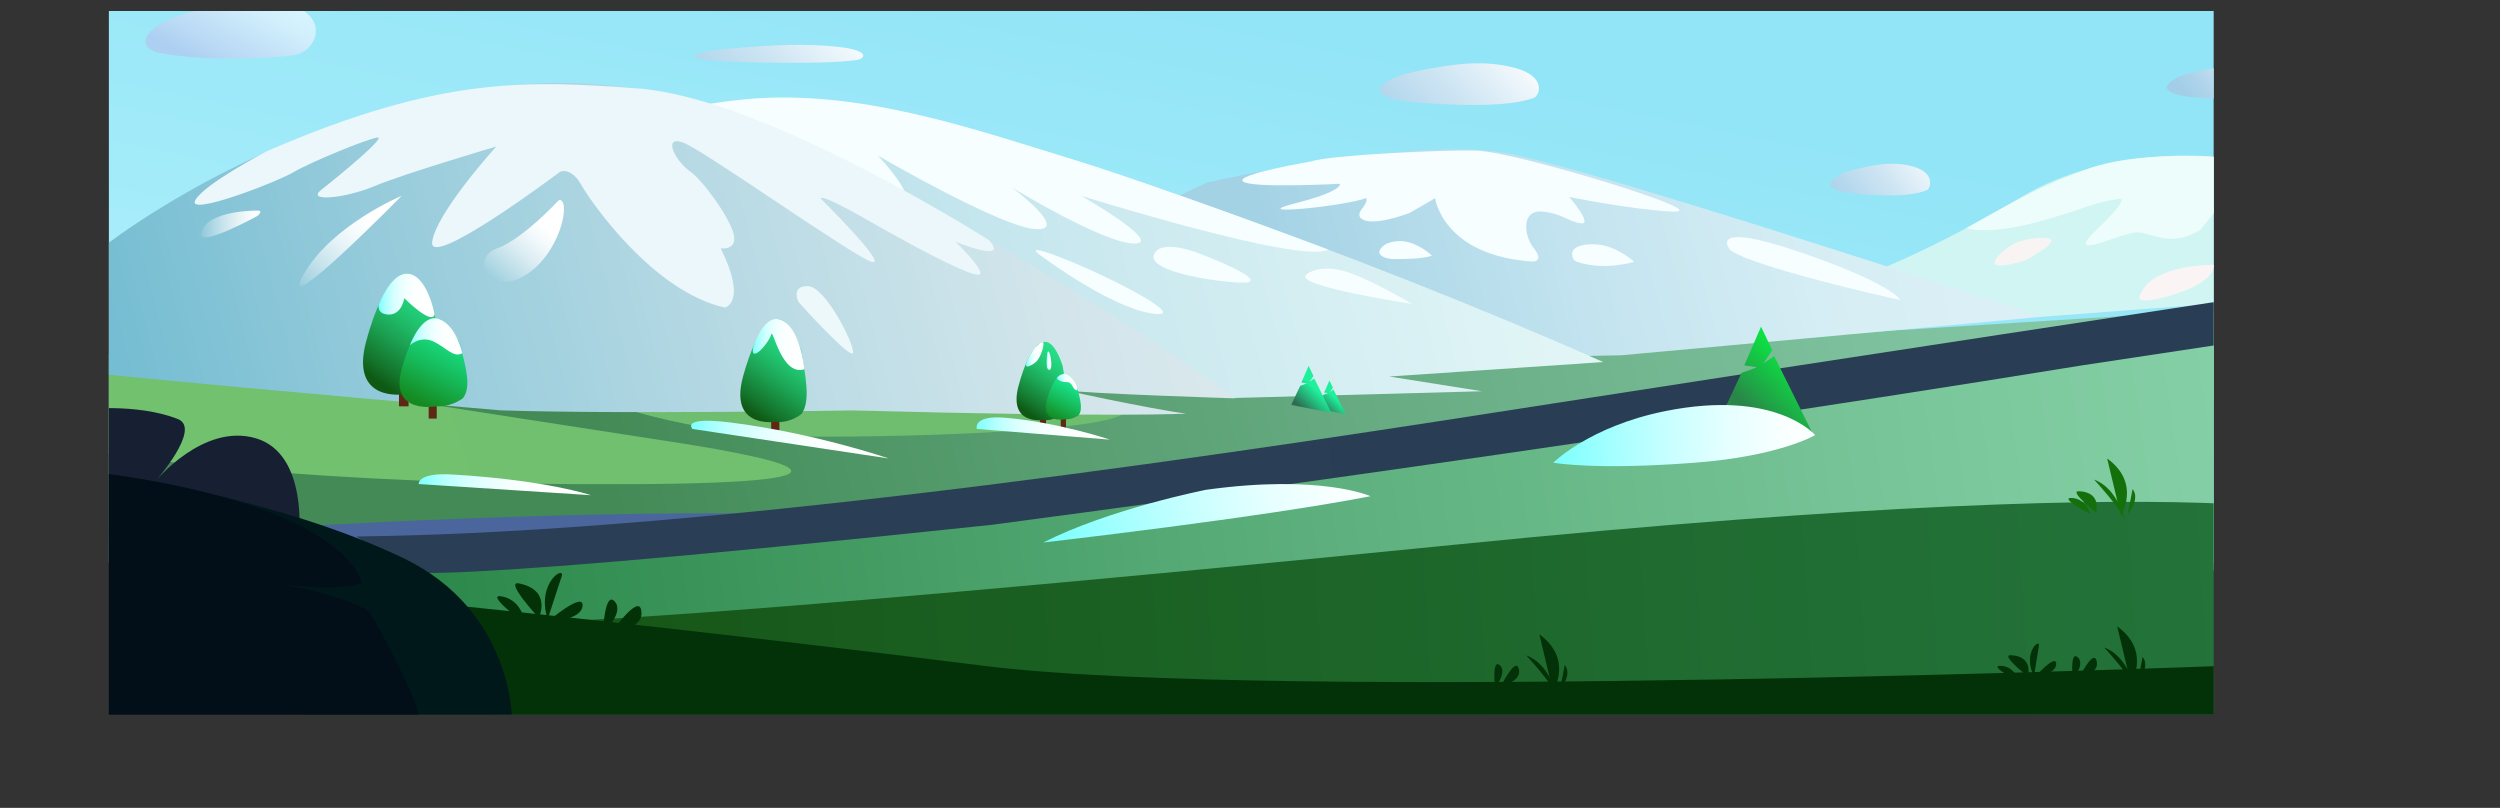 <svg id="Layer_1" data-name="Layer 1" xmlns="http://www.w3.org/2000/svg" xmlns:xlink="http://www.w3.org/1999/xlink" viewBox="0 0 3198.64 1033.6"><rect x="0" y="0" width="3198.64" height="1033.6" fill="#333333" stroke="none"/><defs><style>.cls-1{fill:none;}.cls-2{clip-path:url(#clip-path);}.cls-3{fill:url(#linear-gradient);}.cls-4{fill:url(#linear-gradient-2);}.cls-5{fill:url(#linear-gradient-3);}.cls-6{fill:url(#linear-gradient-4);}.cls-7{fill:url(#linear-gradient-5);}.cls-8{fill:url(#linear-gradient-6);}.cls-9{fill:url(#linear-gradient-7);}.cls-10{fill:url(#linear-gradient-8);}.cls-11{fill:url(#linear-gradient-9);}.cls-12{fill:url(#linear-gradient-10);}.cls-13{fill:#edfdfc;}.cls-14{fill:#f9f4f4;}.cls-15{fill:#faf4f4;}.cls-16{fill:#4a669c;}.cls-17{fill:url(#linear-gradient-11);}.cls-18{fill:url(#linear-gradient-12);}.cls-19{fill:#033209;}.cls-20{fill:#162032;}.cls-21{fill:#01181b;}.cls-22{fill:#020f19;}.cls-23{fill:#6fbe6f;}.cls-24{fill:url(#linear-gradient-13);}.cls-25{fill:#ecf8f9;}.cls-26{fill:url(#linear-gradient-14);}.cls-27{fill:#f6feff;}.cls-28{fill:url(#linear-gradient-15);}.cls-29{fill:url(#linear-gradient-16);}.cls-30{fill:#ebf7fa;}.cls-31{fill:url(#linear-gradient-17);}.cls-32{fill:url(#linear-gradient-18);}.cls-33{fill:url(#linear-gradient-19);}.cls-34{fill:#5e2814;}.cls-35{fill:url(#linear-gradient-20);}.cls-36{fill:url(#linear-gradient-21);}.cls-37{fill:url(#linear-gradient-22);}.cls-38{fill:url(#linear-gradient-23);}.cls-39{fill:url(#linear-gradient-24);}.cls-40{fill:url(#linear-gradient-25);}.cls-41{fill:#14700a;}.cls-42{fill:url(#linear-gradient-26);}.cls-43{fill:url(#linear-gradient-27);}.cls-44{fill:url(#linear-gradient-28);}.cls-45{fill:url(#linear-gradient-29);}.cls-46{fill:url(#linear-gradient-30);}.cls-47{fill:url(#linear-gradient-31);}.cls-48{fill:url(#linear-gradient-32);}.cls-49{fill:url(#linear-gradient-33);}.cls-50{fill:url(#linear-gradient-34);}.cls-51{fill:url(#linear-gradient-35);}.cls-52{fill:url(#linear-gradient-36);}.cls-53{fill:url(#linear-gradient-37);}</style><clipPath id="clip-path" transform="translate(139.3 14.09)"><rect class="cls-1" width="2693" height="900"/></clipPath><linearGradient id="linear-gradient" x1="1258.74" y1="1493.13" x2="1593.09" y2="-159.75" gradientUnits="userSpaceOnUse"><stop offset="0.2" stop-color="#c5f7fd"/><stop offset="0.2" stop-color="#c5f7fd"/><stop offset="0.65" stop-color="#a0eaf9"/><stop offset="0.89" stop-color="#92e5f7"/></linearGradient><linearGradient id="linear-gradient-2" x1="1635.36" y1="194.28" x2="1798.72" y2="30.81" gradientUnits="userSpaceOnUse"><stop offset="0" stop-color="#a3cee8"/><stop offset="0.2" stop-color="#afd4eb"/><stop offset="0.55" stop-color="#cee5f3"/><stop offset="1" stop-color="#fff"/></linearGradient><linearGradient id="linear-gradient-3" x1="2201.45" y1="271.92" x2="2348.75" y2="158.73" gradientUnits="userSpaceOnUse"><stop offset="0" stop-color="#a3cee8"/><stop offset="0.18" stop-color="#afd4eb"/><stop offset="0.5" stop-color="#cee5f3"/><stop offset="0.91" stop-color="#fff"/></linearGradient><linearGradient id="linear-gradient-4" x1="2631.77" y1="148.24" x2="2779.08" y2="35.05" gradientUnits="userSpaceOnUse"><stop offset="0.25" stop-color="#a3cee8"/><stop offset="0.38" stop-color="#afd4eb"/><stop offset="0.61" stop-color="#cee5f3"/><stop offset="0.91" stop-color="#fff"/></linearGradient><linearGradient id="linear-gradient-5" x1="53.67" y1="-78.47" x2="213.4" y2="-238.32" gradientTransform="matrix(1.17, -0.11, 0.07, 0.77, 3.03, 176.99)" gradientUnits="userSpaceOnUse"><stop offset="0.32" stop-color="#adcff1"/><stop offset="0.45" stop-color="#b9d9f5"/><stop offset="0.78" stop-color="#d2f0fc"/><stop offset="0.98" stop-color="#dbf8ff"/></linearGradient><linearGradient id="linear-gradient-6" x1="761.43" y1="153.56" x2="927.19" y2="-12.31" xlink:href="#linear-gradient-2"/><linearGradient id="linear-gradient-7" x1="50.38" y1="848.35" x2="2817.29" y2="118.28" gradientUnits="userSpaceOnUse"><stop offset="0.22" stop-color="#438a57"/><stop offset="0.32" stop-color="#4e9565"/><stop offset="0.78" stop-color="#7dc09d"/><stop offset="1" stop-color="#8fd1b3"/></linearGradient><linearGradient id="linear-gradient-8" x1="38.73" y1="659.05" x2="828.78" y2="365.5" gradientTransform="matrix(1.01, 0.03, -0.03, 1, 15.15, -11.81)" gradientUnits="userSpaceOnUse"><stop offset="0" stop-color="#71c16f"/><stop offset="1" stop-color="#71c06f"/></linearGradient><linearGradient id="linear-gradient-9" x1="370.97" y1="878.87" x2="2905.03" y2="520.23" gradientUnits="userSpaceOnUse"><stop offset="0" stop-color="#298648"/><stop offset="0.01" stop-color="#2a8749"/><stop offset="0.47" stop-color="#5db07d"/><stop offset="0.81" stop-color="#7dc99e"/><stop offset="1" stop-color="#89d3aa"/></linearGradient><linearGradient id="linear-gradient-10" x1="2257" y1="387.09" x2="2797.29" y2="244.53" gradientUnits="userSpaceOnUse"><stop offset="0.14" stop-color="#d0f5f2"/><stop offset="0.91" stop-color="#d0f5f2"/></linearGradient><linearGradient id="linear-gradient-11" x1="330.79" y1="678.61" x2="2790.02" y2="422.77" gradientUnits="userSpaceOnUse"><stop offset="0" stop-color="#2a3f55"/><stop offset="1" stop-color="#293e54"/></linearGradient><linearGradient id="linear-gradient-12" x1="498.95" y1="937.51" x2="3082.15" y2="772.53" gradientUnits="userSpaceOnUse"><stop offset="0" stop-color="#165414"/><stop offset="0.18" stop-color="#195c1e"/><stop offset="0.69" stop-color="#216f35"/><stop offset="1" stop-color="#24763e"/></linearGradient><linearGradient id="linear-gradient-13" x1="1222.88" y1="716.32" x2="1615.39" y2="570.48" gradientUnits="userSpaceOnUse"><stop offset="0" stop-color="#7dfffe"/><stop offset="0.18" stop-color="#9efffe"/><stop offset="0.43" stop-color="#c8ffff"/><stop offset="0.66" stop-color="#e6ffff"/><stop offset="0.86" stop-color="#f8ffff"/><stop offset="1" stop-color="#fff"/></linearGradient><linearGradient id="linear-gradient-14" x1="1362.16" y1="457.74" x2="2457.53" y2="168.72" gradientUnits="userSpaceOnUse"><stop offset="0.14" stop-color="#a3d2e5"/><stop offset="0.15" stop-color="#a5d3e5"/><stop offset="0.46" stop-color="#c2e3ef"/><stop offset="0.72" stop-color="#d5edf4"/><stop offset="0.91" stop-color="#dbf0f6"/></linearGradient><linearGradient id="linear-gradient-15" x1="735.34" y1="442.16" x2="1873.44" y2="141.86" gradientUnits="userSpaceOnUse"><stop offset="0.17" stop-color="#bae1eb"/><stop offset="0.32" stop-color="#c3e5ed"/><stop offset="1" stop-color="#e5f7f7"/></linearGradient><linearGradient id="linear-gradient-16" x1="12.57" y1="545.59" x2="1409.71" y2="176.95" gradientUnits="userSpaceOnUse"><stop offset="0" stop-color="#73bcd2"/><stop offset="0.21" stop-color="#8fc8d9"/><stop offset="0.56" stop-color="#b8dae4"/><stop offset="0.83" stop-color="#d2e5eb"/><stop offset="1" stop-color="#dbe9ed"/></linearGradient><linearGradient id="linear-gradient-17" x1="239.69" y1="358.31" x2="330.45" y2="264.06" gradientUnits="userSpaceOnUse"><stop offset="0.03" stop-color="#94cadb"/><stop offset="0.09" stop-color="#9ecfdf"/><stop offset="0.37" stop-color="#c8e4ec"/><stop offset="0.63" stop-color="#e6f3f7"/><stop offset="0.85" stop-color="#f8fcfd"/><stop offset="1" stop-color="#fff"/></linearGradient><linearGradient id="linear-gradient-18" x1="117.92" y1="272.45" x2="193.82" y2="272.45" xlink:href="#linear-gradient-17"/><linearGradient id="linear-gradient-19" x1="489.02" y1="350.97" x2="555.63" y2="273.56" gradientUnits="userSpaceOnUse"><stop offset="0" stop-color="#94cadb"/><stop offset="0.22" stop-color="#b2d9e5"/><stop offset="0.57" stop-color="#dcedf3"/><stop offset="0.84" stop-color="#f5fafc"/><stop offset="1" stop-color="#fff"/></linearGradient><linearGradient id="linear-gradient-20" x1="836.51" y1="521.06" x2="923.15" y2="395.22" gradientTransform="matrix(0.85, 0, 0, 0.85, 105.75, 80.41)" gradientUnits="userSpaceOnUse"><stop offset="0.08" stop-color="#0f5914"/><stop offset="0.21" stop-color="#14752c"/><stop offset="0.47" stop-color="#1ca454"/><stop offset="0.69" stop-color="#21c672"/><stop offset="0.88" stop-color="#25da84"/><stop offset="1" stop-color="#26e28a"/></linearGradient><linearGradient id="linear-gradient-21" x1="1170.35" y1="520.03" x2="1226.2" y2="438.9" gradientTransform="matrix(1, 0, 0, 1, 0, 0)" xlink:href="#linear-gradient-20"/><linearGradient id="linear-gradient-22" x1="1317.04" y1="581.34" x2="1361.65" y2="516.54" gradientTransform="matrix(0.88, -0.04, 0.04, 0.73, 30.85, 157.28)" gradientUnits="userSpaceOnUse"><stop offset="0.08" stop-color="#158a21"/><stop offset="0.47" stop-color="#16b959"/><stop offset="0.82" stop-color="#18dd83"/><stop offset="1" stop-color="#18eb93"/></linearGradient><linearGradient id="linear-gradient-23" x1="396.36" y1="606.07" x2="616.82" y2="606.07" gradientUnits="userSpaceOnUse"><stop offset="0" stop-color="#7dfffe"/><stop offset="0.08" stop-color="#9dfffe"/><stop offset="0.17" stop-color="#bbfffe"/><stop offset="0.27" stop-color="#d4ffff"/><stop offset="0.39" stop-color="#e7ffff"/><stop offset="0.52" stop-color="#f5ffff"/><stop offset="0.69" stop-color="#fdffff"/><stop offset="1" stop-color="#fff"/></linearGradient><linearGradient id="linear-gradient-24" x1="744.9" y1="548.41" x2="997.91" y2="548.41" xlink:href="#linear-gradient-23"/><linearGradient id="linear-gradient-25" x1="1110.23" y1="534.18" x2="1280.8" y2="534.18" xlink:href="#linear-gradient-23"/><linearGradient id="linear-gradient-26" x1="2246.37" y1="530.22" x2="2328.39" y2="444.02" gradientUnits="userSpaceOnUse"><stop offset="0" stop-color="#298648"/><stop offset="0.16" stop-color="#219e47"/><stop offset="0.55" stop-color="#11d244"/><stop offset="0.84" stop-color="#07f342"/><stop offset="1" stop-color="#03ff41"/></linearGradient><linearGradient id="linear-gradient-27" x1="1691.14" y1="529.75" x2="1716.6" y2="502.99" gradientUnits="userSpaceOnUse"><stop offset="0.13" stop-color="#2e6b51"/><stop offset="0.46" stop-color="#25b87c"/><stop offset="0.72" stop-color="#1ef09c"/></linearGradient><linearGradient id="linear-gradient-28" x1="1660.71" y1="527.73" x2="1696.08" y2="490.55" xlink:href="#linear-gradient-27"/><linearGradient id="linear-gradient-29" x1="1851.06" y1="553.27" x2="2186.92" y2="531.82" xlink:href="#linear-gradient-13"/><linearGradient id="linear-gradient-30" x1="339.08" y1="485.4" x2="425.28" y2="360.2" gradientTransform="matrix(1, 0, 0, 1, 0, 0)" xlink:href="#linear-gradient-20"/><linearGradient id="linear-gradient-31" x1="384" y1="500.05" x2="470.2" y2="374.85" xlink:href="#linear-gradient-22"/><linearGradient id="linear-gradient-32" x1="345.06" y1="363.83" x2="416.8" y2="363.83" xlink:href="#linear-gradient-23"/><linearGradient id="linear-gradient-33" x1="384.66" y1="416.27" x2="452.12" y2="416.27" xlink:href="#linear-gradient-23"/><linearGradient id="linear-gradient-34" x1="823.87" y1="426.67" x2="889.83" y2="426.67" xlink:href="#linear-gradient-23"/><linearGradient id="linear-gradient-35" x1="1173.39" y1="439.21" x2="1195.85" y2="439.21" xlink:href="#linear-gradient-23"/><linearGradient id="linear-gradient-36" x1="1199.76" y1="447.31" x2="1205.89" y2="447.31" xlink:href="#linear-gradient-23"/><linearGradient id="linear-gradient-37" x1="1212.83" y1="474.67" x2="1239.3" y2="474.67" xlink:href="#linear-gradient-23"/></defs><g class="cls-2"><rect class="cls-3" x="137.36" y="12.23" width="2698.66" height="708"/><path class="cls-4" d="M1625.5,99.83s3.63-13.76,49.59-23.18,84.66-14.48,124.57-3.62,31.45,35.5,23,38.39c-16.44,5.63-51.84,13-146.34,5.8C1619.45,112.87,1625.5,99.83,1625.5,99.83Z" transform="translate(139.3 14.09)"/><path class="cls-5" d="M2202.7,220.44s2.27-10.49,31-17.67,52.87-11,77.79-2.76,19.64,27.06,14.35,29.27c-10.26,4.29-32.37,9.92-91.38,4.42C2198.92,230.38,2202.7,220.44,2202.7,220.44Z" transform="translate(139.3 14.09)"/><path class="cls-6" d="M2633,96.76s2.27-10.49,31-17.66,52.86-11,77.79-2.77,19.63,27.06,14.35,29.27c-10.27,4.29-32.38,9.92-91.39,4.42C2629.25,106.7,2633,96.76,2633,96.76Z" transform="translate(139.3 14.09)"/><path class="cls-7" d="M48.82,32.32s8.75-20.91,67.89-34,97.59-19.64,130.11-.14S262.29,51.48,239,56s-119.8,9.4-177.72-3.17C61.32,52.86,40.68,47,48.82,32.32Z" transform="translate(139.3 14.09)"/><path class="cls-8" d="M748.78,57.49s3.84-6,52.53-10,89.68-6.27,132-1.56,33.31,15.36,24.34,16.61c-17.41,2.44-54.91,5.64-155,2.51C742.37,63.13,748.78,57.49,748.78,57.49Z" transform="translate(139.3 14.09)"/><path class="cls-9" d="M0,460.87,1631.6,450s789.05-50,1061.4-67.08l10.94-.69c261.44-16.34-165.45,210.39-165.45,210.39L334.57,758.06-139.3,628Z" transform="translate(139.3 14.09)"/><path class="cls-10" d="M-8.71,437.83S542.41,524,714.85,550.35s287.53,57.21-114.45,55-621.95-42.2-621.95-42.2Z" transform="translate(139.3 14.09)"/><path class="cls-11" d="M334.57,702.91s484.09-34.72,731.24-55.14S1997.21,508,1997.21,508l753.7-117.64,143,312.51L555.17,853Z" transform="translate(139.3 14.09)"/><path class="cls-12" d="M2220.87,347.51s85.24-25.76,225.7-109.28c113.37-67.4,246.43-51.74,246.43-51.74l73.23,17-19.41,167-271.65,20.59Z" transform="translate(139.3 14.09)"/><path class="cls-13" d="M2376.74,277.65s25.3,11.34,102.83-11c54.87-15.85,60.49-22.16,93.64-26.32,0,0,13.79-2.23-30.64,40.24s33.71,1.69,53.62,2.65,41.36,19.92,79.66-3.06c0,0,7.66-9.2,18.38-23S2742,197.87,2742,197.87l-49-11.38s-99.51-7.12-160.73,15.41C2477.11,222.19,2454.88,233.47,2376.74,277.65Z" transform="translate(139.3 14.09)"/><path class="cls-14" d="M2427.58,304.13s14.82-14,47.34-13.93-22.77,28.74-22.77,28.74S2382.64,341.38,2427.58,304.13Z" transform="translate(139.3 14.09)"/><path class="cls-15" d="M2600.79,359.77s9.78-33.49,92.21-35.13c0,0,5.9,24.7-67.7,42.79C2584.78,377.38,2600.79,359.77,2600.79,359.77Z" transform="translate(139.3 14.09)"/><path class="cls-16" d="M206.4,661.55s410.56-26,692.43-17L977,642.66,263.09,712.11Z" transform="translate(139.3 14.09)"/><path class="cls-17" d="M373.38,712.11s-97.1,35.67,756.18-54.71c0,0,706.8-92.36,1396.16-204.19l263.49-39.83-62.81-45.95s-516.25,78.12-879.31,134.8S785.47,667.68,316.7,672.28Z" transform="translate(139.3 14.09)"/><path class="cls-18" d="M515.85,782.57s145.53,6.13,1209.7-100.08S2891.85,658,2891.85,658l167.49,302.3-2590,59.23Z" transform="translate(139.3 14.09)"/><path class="cls-19" d="M418.32,758.06s326.81,32.68,700.59,79.66,1589.11,0,1589.11,0l143,85.79L188,948Z" transform="translate(139.3 14.09)"/><path class="cls-20" d="M-38.7,509.89S35.59,501,88.45,522.15c30.64,12.25-29.12,79.71-29.12,79.71s61.29-75.12,128.69-55.2,55.15,127.15,55.15,127.15H-75.47Z" transform="translate(139.3 14.09)"/><path class="cls-21" d="M0,592.62s215.15,29.86,376.45,107.23C517,767.26,515.85,906.66,515.85,906.66L427,948-34.11,928.11-44.83,572.7Z" transform="translate(139.3 14.09)"/><path class="cls-22" d="M0,592.62S284.53,624.79,324.36,732c0,0-36.76,12.26-107.23,0,0,0,102.64,19.92,116.42,38.3S393.3,879.55,396.36,900v23.51H-20.32V592.62Z" transform="translate(139.3 14.09)"/><path class="cls-23" d="M618,494.49s120.51,49,273.7,50,399.32-8.17,409.53-32.68S618,494.49,618,494.49Z" transform="translate(139.3 14.09)"/><path class="cls-24" d="M1195.51,680s277.79-31.66,418.72-59.24c0,0-63.63-28.59-210.54-8.17C1403.69,612.63,1280.62,636.8,1195.51,680Z" transform="translate(139.3 14.09)"/><path class="cls-25" d="M1203.43,395.06s-5.37-30.19,42.12-9.51,82.73,59.75,82.73,59.75,5.36,9.66-47.49-4S1203.21,401.45,1203.43,395.06Z" transform="translate(139.3 14.09)"/><path class="cls-26" d="M1404.87,219.48s267.58-61.27,388.09-36.76,578,175.66,682.21,208.34L1935.5,440.44l-353.56,7.36S1035.17,384.93,1404.87,219.48Z" transform="translate(139.3 14.09)"/><path class="cls-27" d="M1538.85,192.39s-97.88,16.4-87.92,25.6S1575,221.05,1575,221.05s5.36,9.19-58.22,25.28,62,3.83,91.92-6.9c0,0,3.06,3.26-6.13,14.65s3.83,25.18,61.28,4.5c0,0,28.34-16.08,32.93-19.15,0,0,10,74.3,126.39,81.19,0,0,13-1.2,0-17.07s-16.09-49.12,10-47,35.24,13.56,50.56,15.09-15.32-33.7-15.32-33.7,77.64,15.61,129.44,18.61-86.45-38.87-86.45-38.87-121.71-37.37-160.86-39S1560.13,184.41,1538.85,192.39Z" transform="translate(139.3 14.09)"/><path class="cls-27" d="M1872.7,307.59s3.06-10.51,29.87-9,49,22.22,49,22.22-37.53,12.25-73.53,0C1878.06,320.83,1870.15,318.17,1872.7,307.59Z" transform="translate(139.3 14.09)"/><path class="cls-27" d="M1625.31,308.3s1.53-12.36,24-13.89,43.41,18.39,43.41,18.39-6.56,4.63-46,4.63C1625.31,317.43,1625.31,308.3,1625.31,308.3Z" transform="translate(139.3 14.09)"/><path class="cls-27" d="M2073.23,304.14s.51,7.95,74.55,29.4,144.51,36.25,144.51,36.25-11.23-21.38-129.19-61.5S2073.23,304.14,2073.23,304.14Z" transform="translate(139.3 14.09)"/><path class="cls-28" d="M680.23,142.38s108.26-51.07,290-22.47,649.53,198.85,941.61,329.21l-273.7,18.53,118.6,18.83-316.17,8.61L621,213.87Z" transform="translate(139.3 14.09)"/><path class="cls-27" d="M913.48,259.31s189.09,53.48,70.63-74.18c0,0,158,91.91,201.93,94S1155.68,226,1155.68,226s117.45,71.55,156.26,71.55-67.78-61.09-67.78-61.09,282.24,88.2,315.94,68.8c0,0-221.47-83.48-333.12-117.3S957.92,97.3,809.06,113.45s-169.28,54-169.28,54Z" transform="translate(139.3 14.09)"/><path class="cls-27" d="M1197.4,316.5s83.74,62.3,136.85,70.47-52.49-46.56-113.36-70.47S1197.4,316.5,1197.4,316.5Z" transform="translate(139.3 14.09)"/><path class="cls-27" d="M1341.4,305.88s11.23-11.84,54.13,4.5,73.53,32.07,63.31,36.46S1308.72,335.08,1341.4,305.88Z" transform="translate(139.3 14.09)"/><path class="cls-27" d="M1531.36,338s10.21-12.25,40.85-7.15,95,43.92,95,43.92S1518.08,352.14,1531.36,338Z" transform="translate(139.3 14.09)"/><path class="cls-29" d="M-10.79,304.62S121,198.4,316,137.13,639.77,84,770.49,119.77s468.77,229.78,671,375.83c0,0-192-6.13-215.49-10.22s110.3,24.59,152.17,29.7c0,0-78.62,5.13-426.87-4.06,0,0-297.22,5-450.41-.11,0,0-293.83-25-494.91-44.93S-10.79,304.62-10.79,304.62Z" transform="translate(139.3 14.09)"/><path class="cls-30" d="M202.17,179.38s-81,42.26-91.77,62.94,101.88-22.21,125.62-36,93.45-42.13,107.24-44.43S292.7,212.45,272,228.53s29.87,11.49,68.17-4.59,155.49-50.56,155.49-50.56-76.59,84.26-82,121.79,163.92-89.62,163.92-89.62,13.79-6.12,26.81,16.85,92.68,137.11,183.83,157c0,0,29.1-6.13-5.37-75.69,0,0,20.67,2.92,16.85-17s-38.29-68.93-56.67-82-34.47-45.19-9.2-36.77S956,316.62,976.7,321.21,910.83,240,910.83,240s-3.06-8.42,55.91,25.28,125.62,69.7,144,72-27.57-42.13-27.57-42.13,69.52,28.54,43.19-1.82c0,0-286.76-182.73-450.46-194.34C540.09,89.38,428,81.21,202.17,179.38Z" transform="translate(139.3 14.09)"/><path class="cls-31" d="M374.66,236.44S285,273.72,249,337.3,374.66,236.44,374.66,236.44Z" transform="translate(139.3 14.09)"/><path class="cls-32" d="M190.06,255.34s-66-1-72,29.11c-3.83,19.29,72-22.22,72-22.22S198.52,255.13,190.06,255.34Z" transform="translate(139.3 14.09)"/><path class="cls-33" d="M576.11,241.55s-46.73,50.83-79.66,62.19-13,61.9,33.7,35.86S592.19,241.55,576.11,241.55Z" transform="translate(139.3 14.09)"/><path class="cls-25" d="M882.49,372.53S871.77,352,894,351.91s59,72.71,58.21,85S882.49,372.53,882.49,372.53Z" transform="translate(139.3 14.09)"/><rect class="cls-34" x="847.42" y="513.37" width="10.51" height="25.33" transform="translate(138.15 15.95) rotate(-0.12)"/><path class="cls-35" d="M853.47,525.51s-60.56,10.16-42.07-57.9,49.7-107.51,74.5-33.1c4.73,30.06,12.79,64.25.18,81.18C868.54,528.7,853.47,525.51,853.47,525.51Z" transform="translate(139.3 14.09)"/><rect class="cls-34" x="1191.18" y="513.93" width="7.94" height="19.29" transform="translate(138.16 16.7) rotate(-0.12)"/><path class="cls-36" d="M1195.75,523.18S1150,530.91,1164,479.07s37.53-81.9,56.26-25.22c3.57,22.9,9.66,48.95.13,61.85C1207.13,525.61,1195.75,523.18,1195.75,523.18Z" transform="translate(139.3 14.09)"/><rect class="cls-34" x="1217.92" y="518.5" width="6.67" height="19.29" transform="translate(138.15 16.75) rotate(-0.12)"/><path class="cls-37" d="M1223.69,522.34s-31.78,6.12-23.52-24.5,23.88-48.92,38.64-16.65c3.16,13.17,8.18,28.09,1.89,35.92C1231.72,523.34,1223.69,522.34,1223.69,522.34Z" transform="translate(139.3 14.09)"/><path class="cls-38" d="M396.38,605.21l220.44,14.3S560,600.1,439.27,593C394.33,590.29,396.38,605.21,396.38,605.21Z" transform="translate(139.3 14.09)"/><path class="cls-39" d="M746.67,534.74l251.24,37.79s-94.49-32.46-202.21-46C730.5,518.4,746.67,534.74,746.67,534.74Z" transform="translate(139.3 14.09)"/><path class="cls-40" d="M1110.49,534.74l170.31,13.67s-66-22.18-133.45-28C1104.65,516.78,1110.49,534.74,1110.49,534.74Z" transform="translate(139.3 14.09)"/><path class="cls-41" d="M2582.89,643.61s16.71-18.7,6.37-32C2589.26,611.63,2584.49,637,2582.89,643.61Z" transform="translate(139.3 14.09)"/><path class="cls-41" d="M2574.25,645.71s26.32-41.45-17.55-73.18" transform="translate(139.3 14.09)"/><path class="cls-41" d="M2579.81,652.06s-9.55-41.64-39.78-52.5C2540,599.56,2572.65,634.56,2579.81,652.06Z" transform="translate(139.3 14.09)"/><path class="cls-41" d="M2542.5,641.55s8-25.82-21.88-27.15C2507.1,613.79,2542.5,641.55,2542.5,641.55Z" transform="translate(139.3 14.09)"/><path class="cls-41" d="M2535,643.58s-4.77-19.33-23.07-20.53S2535,643.58,2535,643.58Z" transform="translate(139.3 14.09)"/><path class="cls-19" d="M2595.72,858.37s16.71-18.7,6.37-32C2602.09,826.39,2597.31,851.74,2595.72,858.37Z" transform="translate(139.3 14.09)"/><path class="cls-19" d="M2587.08,860.46s26.32-41.44-17.55-73.17" transform="translate(139.3 14.09)"/><path class="cls-19" d="M2592.64,866.82s-9.55-41.64-39.78-52.5C2552.86,814.32,2585.48,849.32,2592.64,866.82Z" transform="translate(139.3 14.09)"/><path class="cls-19" d="M2520.51,853.59s29-6.47,22.27-23.54C2538,818,2520.51,853.59,2520.51,853.59Z" transform="translate(139.3 14.09)"/><path class="cls-19" d="M2512.87,855.68s16.31-20.52,6-29S2512.87,855.68,2512.87,855.68Z" transform="translate(139.3 14.09)"/><path class="cls-19" d="M2463.7,853.07s28.64-4.83,27.84-18.1S2463.7,853.07,2463.7,853.07Z" transform="translate(139.3 14.09)"/><path class="cls-19" d="M2463.08,851.34c-15.91-31.7,10.12-51.37,6-37.35Z" transform="translate(139.3 14.09)"/><path class="cls-19" d="M2455.24,851.34s8-25.82-21.87-27.15C2419.84,823.58,2455.24,851.34,2455.24,851.34Z" transform="translate(139.3 14.09)"/><path class="cls-19" d="M2444.16,858.34s-4.78-19.33-23.07-20.53S2444.16,858.34,2444.16,858.34Z" transform="translate(139.3 14.09)"/><path class="cls-19" d="M1856.38,868.58s16.71-18.71,6.36-32C1862.74,836.59,1858,861.94,1856.38,868.58Z" transform="translate(139.3 14.09)"/><path class="cls-19" d="M1847.74,870.67s26.32-41.45-17.55-73.18" transform="translate(139.3 14.09)"/><path class="cls-19" d="M1853.3,877s-9.55-41.64-39.78-52.5C1813.52,824.52,1846.14,859.52,1853.3,877Z" transform="translate(139.3 14.09)"/><path class="cls-19" d="M1781.17,863.79s29-6.47,22.27-23.54C1798.67,828.18,1781.17,863.79,1781.17,863.79Z" transform="translate(139.3 14.09)"/><path class="cls-19" d="M1773.53,865.88s16.3-20.52,6-29S1773.53,865.88,1773.53,865.88Z" transform="translate(139.3 14.09)"/><path class="cls-19" d="M729.13,710.31" transform="translate(139.3 14.09)"/><path class="cls-19" d="M737.7,819.6" transform="translate(139.3 14.09)"/><path class="cls-19" d="M643.48,794.53s43.24-2.69,37.41-28.78C676.78,747.29,643.48,794.53,643.48,794.53Z" transform="translate(139.3 14.09)"/><path class="cls-19" d="M632,795.8S660.15,770,647.2,755.48,632,795.8,632,795.8Z" transform="translate(139.3 14.09)"/><path class="cls-19" d="M561.85,780.84s42.31-.42,44.19-19.7S561.85,780.84,561.85,780.84Z" transform="translate(139.3 14.09)"/><path class="cls-19" d="M561.36,778.22C545.7,729,587.63,706.6,578.49,725.84Z" transform="translate(139.3 14.09)"/><path class="cls-19" d="M550.08,776.43s17.44-35.33-25.29-44.06C505.47,728.42,550.08,776.43,550.08,776.43Z" transform="translate(139.3 14.09)"/><path class="cls-19" d="M532.53,784s-2.46-28.9-28.51-34.79S532.53,784,532.53,784Z" transform="translate(139.3 14.09)"/><polygon class="cls-42" points="2201.62 533.84 2228.17 477.16 2248.08 469.86 2231.74 467.46 2253.19 417.93 2267.49 448.06 2256.25 464.91 2270.04 455.71 2320.59 557.33 2201.62 533.84"/><polygon class="cls-43" points="1684.93 522.8 1693.17 505.2 1699.36 502.94 1694.29 502.19 1700.94 486.81 1705.38 496.16 1701.89 501.4 1706.18 498.54 1721.87 530.09 1684.93 522.8"/><polygon class="cls-44" points="1652.08 518.07 1663.54 493.62 1672.13 490.47 1665.08 489.44 1674.33 468.07 1680.5 481.07 1675.65 488.34 1681.6 484.37 1703.4 528.2 1652.08 518.07"/><path class="cls-45" d="M1848.11,577.87s51.27,10.07,181.78,0c108.26-8.36,153.2-35.28,153.2-35.28s-50-59.28-192-30.64C1894.41,531.45,1848.11,577.87,1848.11,577.87Z" transform="translate(139.3 14.09)"/><rect class="cls-34" x="371.23" y="475.99" width="12.25" height="29.77" transform="translate(138.23 14.92) rotate(-0.12)"/><path class="cls-46" d="M378.29,490.26s-70.59,11.94-49-68.07,57.92-126.39,86.82-38.91c5.51,35.34,14.91,75.53.21,95.44C395.85,494,378.29,490.26,378.29,490.26Z" transform="translate(139.3 14.09)"/><rect class="cls-34" x="410.27" y="490.79" width="10.3" height="29.77" transform="matrix(1, 0, 0, 1, 138.2, 15)"/><path class="cls-47" d="M420,505.68s-61.41,11.83-45.44-47.33,46.14-94.52,74.65-32.18c6.11,25.47,15.81,54.29,3.66,69.42C435.52,507.63,420,505.68,420,505.68Z" transform="translate(139.3 14.09)"/><path class="cls-48" d="M345.28,375.59s-3,12.77,13.29,12.77S378,367.43,378,367.43s35.49,35.69,38.82,20.37c0,0-10.06-52.89-36.62-51.74C360.07,336.93,345.28,375.59,345.28,375.59Z" transform="translate(139.3 14.09)"/><path class="cls-49" d="M385.14,427.6s13.35-12.69,30.16-4.77,25.44,21.32,36.82,15c0,0-7.35-35.81-29.74-43.76s-37.72,34.65-37.72,34.65" transform="translate(139.3 14.09)"/><path class="cls-50" d="M825.17,427.93S821,440,827.51,438.2s18-17.34,20.09-24.74,13.31,54.23,42.23,44.87c0,0-5.33-58.44-33-64C837.38,390.4,825.17,427.93,825.17,427.93Z" transform="translate(139.3 14.09)"/><path class="cls-51" d="M1174.84,447.8s6.57-14.15,11.2-18.21,6-5.69,8.91-6-1.61,20.15-10,26.43S1170.52,457.38,1174.84,447.8Z" transform="translate(139.3 14.09)"/><path class="cls-52" d="M1200.87,436.87s-3.68,22.47,2.37,22.22S1203.43,429,1200.87,436.87Z" transform="translate(139.3 14.09)"/><path class="cls-53" d="M1212.83,469.77s3.11,5.4,14.08,5.14c0,0,3.58,0,6,5.11s8.08,8.08,5.9,1.17-10.45-18.72-17.55-16.9S1212.83,469.77,1212.83,469.77Z" transform="translate(139.3 14.09)"/></g></svg>